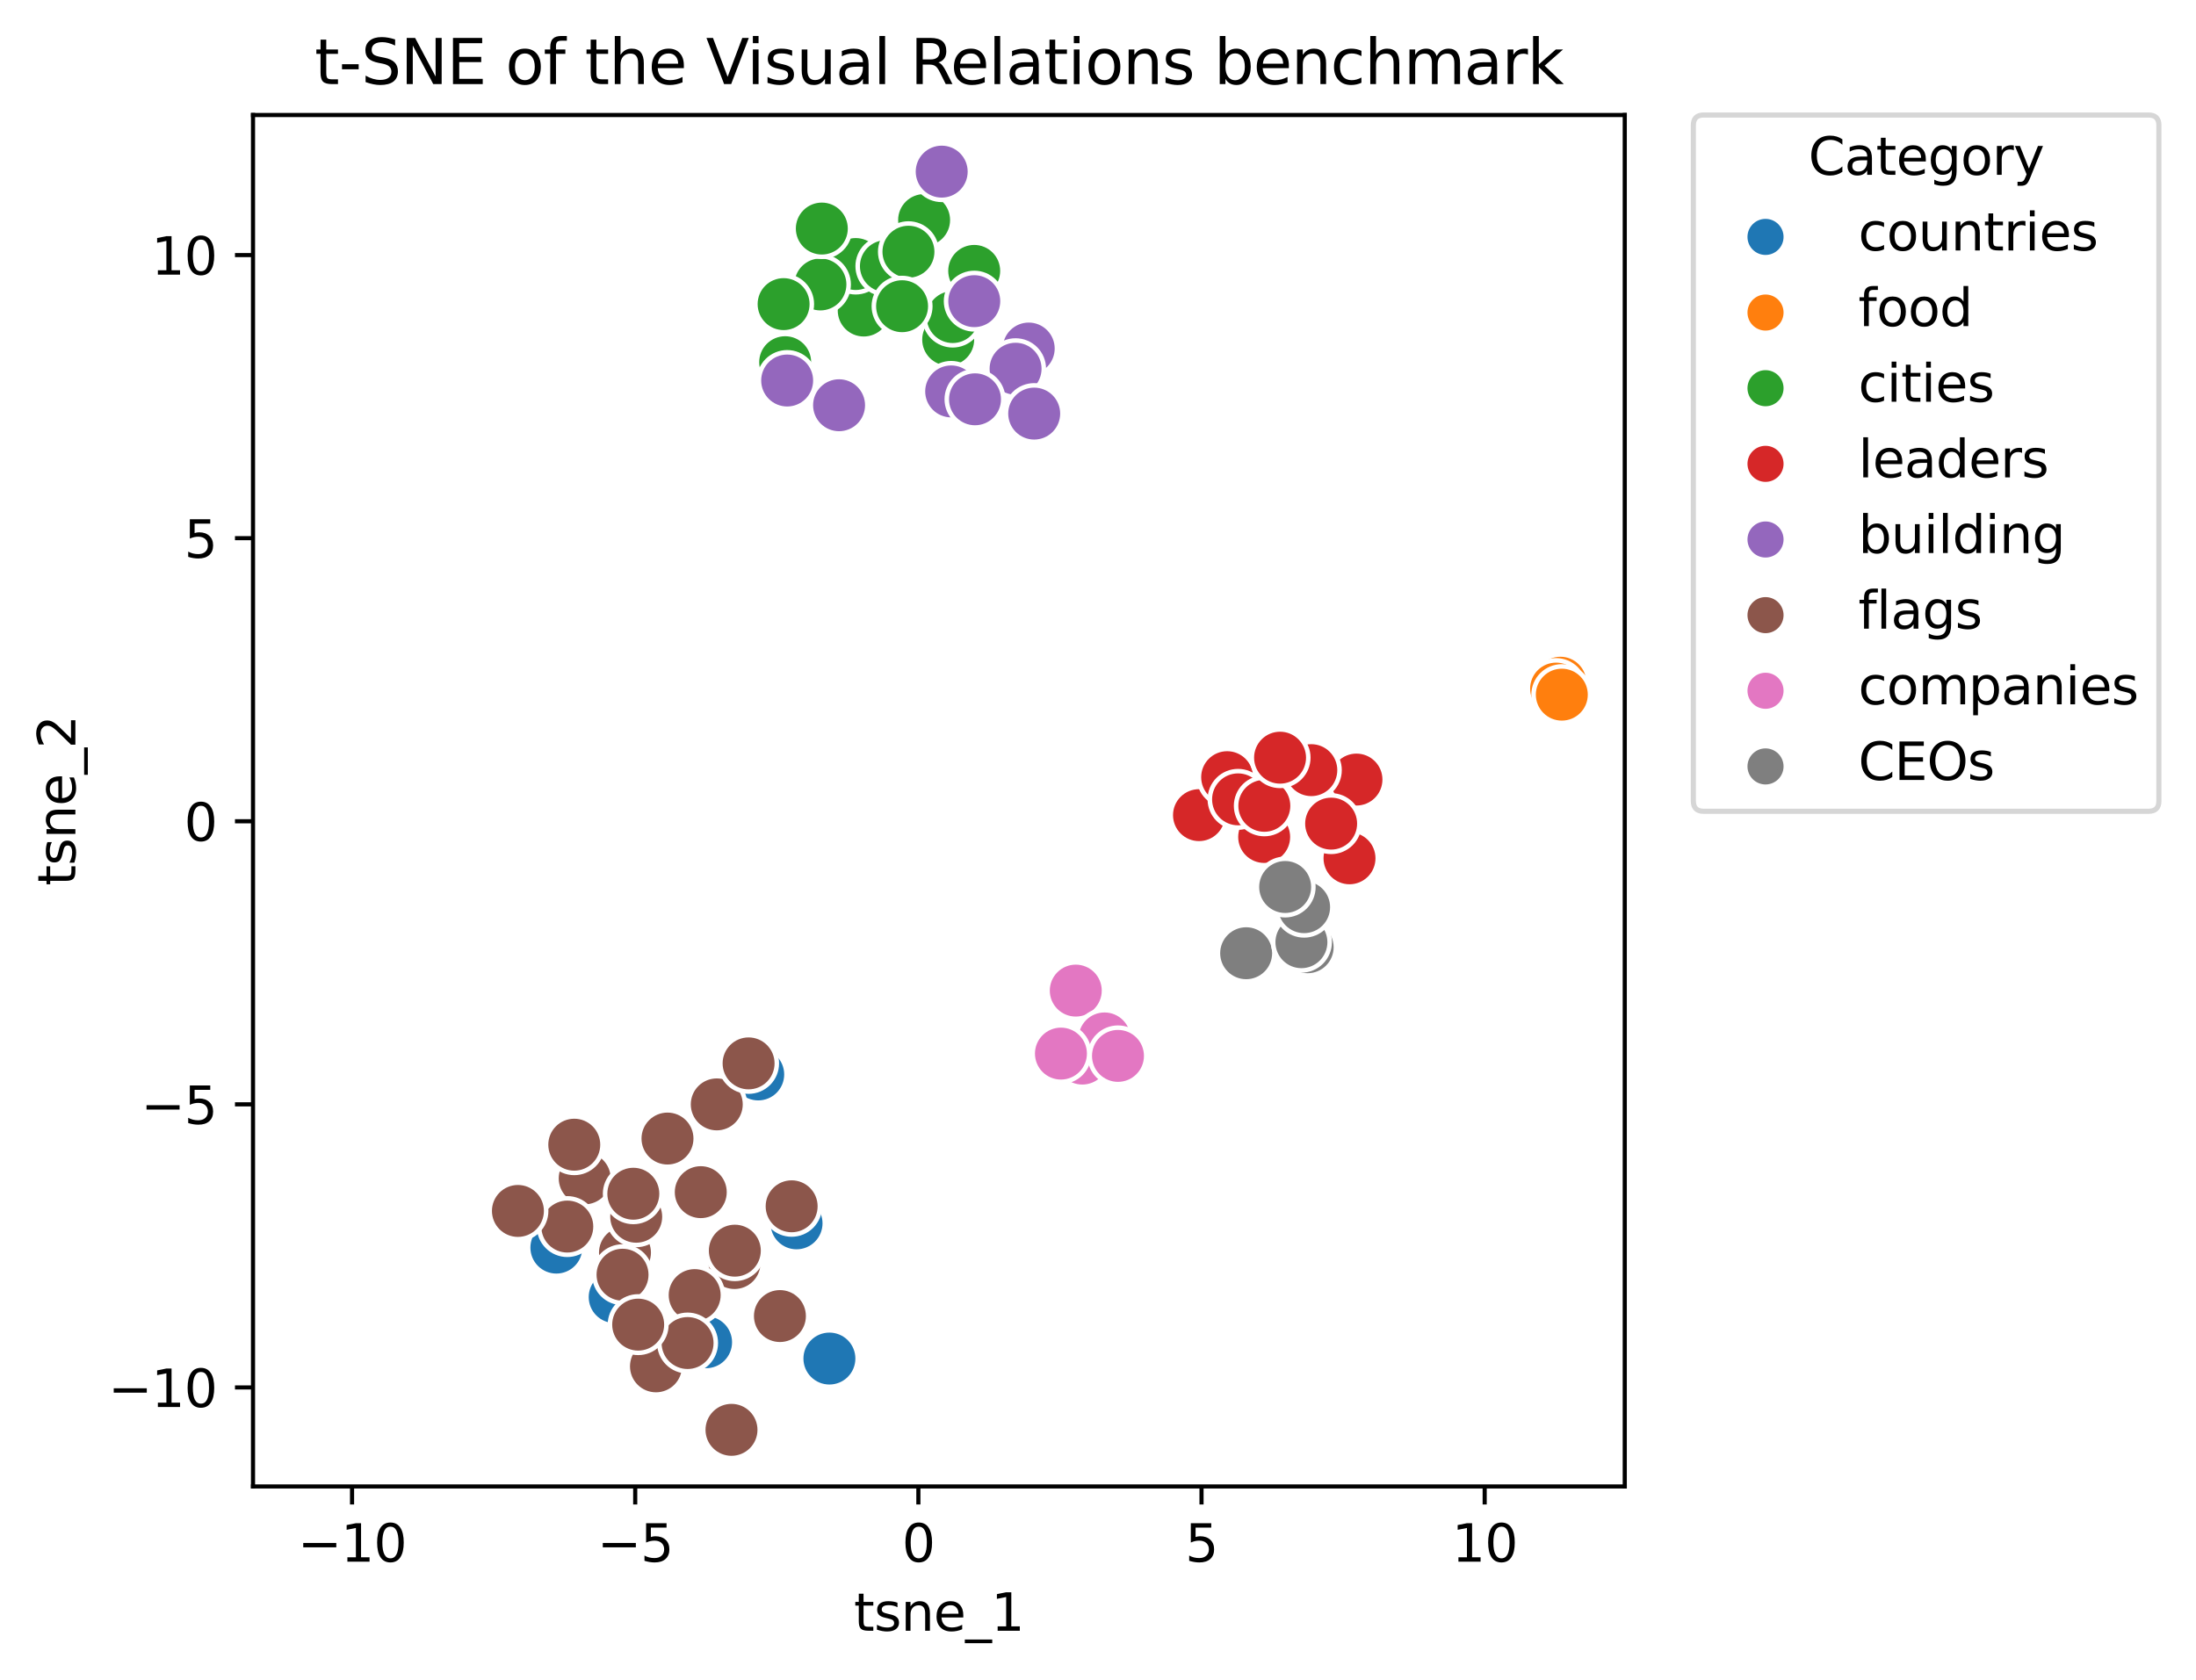 <?xml version="1.0" encoding="utf-8" standalone="no"?>
<!DOCTYPE svg PUBLIC "-//W3C//DTD SVG 1.1//EN"
  "http://www.w3.org/Graphics/SVG/1.1/DTD/svg11.dtd">
<svg xmlns:xlink="http://www.w3.org/1999/xlink" width="426.014pt" height="325.986pt" viewBox="0 0 426.014 325.986" xmlns="http://www.w3.org/2000/svg" version="1.1">
 <defs>
  <style type="text/css">*{stroke-linejoin: round; stroke-linecap: butt}</style>
 </defs>
 <g id="figure_1">
  <g id="patch_1">
   <path d="M 0 325.986 
L 426.014 325.986 
L 426.014 0 
L 0 0 
z
" style="fill: #ffffff"/>
  </g>
  <g id="axes_1">
   <g id="patch_2">
    <path d="M 49.084 288.43 
L 315.196 288.43 
L 315.196 22.318 
L 49.084 22.318 
z
" style="fill: #ffffff"/>
   </g>
   <g id="PathCollection_1">
    <defs>
     <path id="C0_0_416cceaf30" d="M 0 5.477 
C 1.453 5.477 2.846 4.9 3.873 3.873 
C 4.9 2.846 5.477 1.453 5.477 -0 
C 5.477 -1.453 4.9 -2.846 3.873 -3.873 
C 2.846 -4.9 1.453 -5.477 0 -5.477 
C -1.453 -5.477 -2.846 -4.9 -3.873 -3.873 
C -4.9 -2.846 -5.477 -1.453 -5.477 0 
C -5.477 1.453 -4.9 2.846 -3.873 3.873 
C -2.846 4.9 -1.453 5.477 0 5.477 
z
"/>
    </defs>
    <g clip-path="url(#p801f435c0d)">
     <use xlink:href="#C0_0_416cceaf30" x="107.934" y="242.084" style="fill: #1f77b4; stroke: #ffffff; stroke-width: 0.876"/>
    </g>
    <g clip-path="url(#p801f435c0d)">
     <use xlink:href="#C0_0_416cceaf30" x="119.247" y="251.688" style="fill: #1f77b4; stroke: #ffffff; stroke-width: 0.876"/>
    </g>
    <g clip-path="url(#p801f435c0d)">
     <use xlink:href="#C0_0_416cceaf30" x="135.946" y="231.324" style="fill: #1f77b4; stroke: #ffffff; stroke-width: 0.876"/>
    </g>
    <g clip-path="url(#p801f435c0d)">
     <use xlink:href="#C0_0_416cceaf30" x="154.526" y="237.377" style="fill: #1f77b4; stroke: #ffffff; stroke-width: 0.876"/>
    </g>
    <g clip-path="url(#p801f435c0d)">
     <use xlink:href="#C0_0_416cceaf30" x="136.978" y="260.448" style="fill: #1f77b4; stroke: #ffffff; stroke-width: 0.876"/>
    </g>
    <g clip-path="url(#p801f435c0d)">
     <use xlink:href="#C0_0_416cceaf30" x="147.092" y="208.484" style="fill: #1f77b4; stroke: #ffffff; stroke-width: 0.876"/>
    </g>
    <g clip-path="url(#p801f435c0d)">
     <use xlink:href="#C0_0_416cceaf30" x="141.906" y="277.444" style="fill: #1f77b4; stroke: #ffffff; stroke-width: 0.876"/>
    </g>
    <g clip-path="url(#p801f435c0d)">
     <use xlink:href="#C0_0_416cceaf30" x="160.901" y="263.614" style="fill: #1f77b4; stroke: #ffffff; stroke-width: 0.876"/>
    </g>
    <g clip-path="url(#p801f435c0d)">
     <use xlink:href="#C0_0_416cceaf30" x="302.709" y="132.471" style="fill: #ff7f0e; stroke: #ffffff; stroke-width: 0.876"/>
    </g>
    <g clip-path="url(#p801f435c0d)">
     <use xlink:href="#C0_0_416cceaf30" x="301.879" y="133.613" style="fill: #ff7f0e; stroke: #ffffff; stroke-width: 0.876"/>
    </g>
    <g clip-path="url(#p801f435c0d)">
     <use xlink:href="#C0_0_416cceaf30" x="302.985" y="134.789" style="fill: #ff7f0e; stroke: #ffffff; stroke-width: 0.876"/>
    </g>
    <g clip-path="url(#p801f435c0d)">
     <use xlink:href="#C0_0_416cceaf30" x="183.945" y="65.901" style="fill: #2ca02c; stroke: #ffffff; stroke-width: 0.876"/>
    </g>
    <g clip-path="url(#p801f435c0d)">
     <use xlink:href="#C0_0_416cceaf30" x="167.558" y="60.255" style="fill: #2ca02c; stroke: #ffffff; stroke-width: 0.876"/>
    </g>
    <g clip-path="url(#p801f435c0d)">
     <use xlink:href="#C0_0_416cceaf30" x="152.321" y="70.28" style="fill: #2ca02c; stroke: #ffffff; stroke-width: 0.876"/>
    </g>
    <g clip-path="url(#p801f435c0d)">
     <use xlink:href="#C0_0_416cceaf30" x="166.007" y="51.231" style="fill: #2ca02c; stroke: #ffffff; stroke-width: 0.876"/>
    </g>
    <g clip-path="url(#p801f435c0d)">
     <use xlink:href="#C0_0_416cceaf30" x="159.158" y="55.194" style="fill: #2ca02c; stroke: #ffffff; stroke-width: 0.876"/>
    </g>
    <g clip-path="url(#p801f435c0d)">
     <use xlink:href="#C0_0_416cceaf30" x="184.816" y="61.524" style="fill: #2ca02c; stroke: #ffffff; stroke-width: 0.876"/>
    </g>
    <g clip-path="url(#p801f435c0d)">
     <use xlink:href="#C0_0_416cceaf30" x="171.863" y="51.642" style="fill: #2ca02c; stroke: #ffffff; stroke-width: 0.876"/>
    </g>
    <g clip-path="url(#p801f435c0d)">
     <use xlink:href="#C0_0_416cceaf30" x="188.992" y="52.564" style="fill: #2ca02c; stroke: #ffffff; stroke-width: 0.876"/>
    </g>
    <g clip-path="url(#p801f435c0d)">
     <use xlink:href="#C0_0_416cceaf30" x="179.273" y="42.698" style="fill: #2ca02c; stroke: #ffffff; stroke-width: 0.876"/>
    </g>
    <g clip-path="url(#p801f435c0d)">
     <use xlink:href="#C0_0_416cceaf30" x="176.234" y="48.845" style="fill: #2ca02c; stroke: #ffffff; stroke-width: 0.876"/>
    </g>
    <g clip-path="url(#p801f435c0d)">
     <use xlink:href="#C0_0_416cceaf30" x="159.429" y="44.35" style="fill: #2ca02c; stroke: #ffffff; stroke-width: 0.876"/>
    </g>
    <g clip-path="url(#p801f435c0d)">
     <use xlink:href="#C0_0_416cceaf30" x="152.016" y="59.01" style="fill: #2ca02c; stroke: #ffffff; stroke-width: 0.876"/>
    </g>
    <g clip-path="url(#p801f435c0d)">
     <use xlink:href="#C0_0_416cceaf30" x="174.999" y="59.416" style="fill: #2ca02c; stroke: #ffffff; stroke-width: 0.876"/>
    </g>
    <g clip-path="url(#p801f435c0d)">
     <use xlink:href="#C0_0_416cceaf30" x="245.243" y="162.406" style="fill: #d62728; stroke: #ffffff; stroke-width: 0.876"/>
    </g>
    <g clip-path="url(#p801f435c0d)">
     <use xlink:href="#C0_0_416cceaf30" x="263.148" y="151.267" style="fill: #d62728; stroke: #ffffff; stroke-width: 0.876"/>
    </g>
    <g clip-path="url(#p801f435c0d)">
     <use xlink:href="#C0_0_416cceaf30" x="232.6" y="158.169" style="fill: #d62728; stroke: #ffffff; stroke-width: 0.876"/>
    </g>
    <g clip-path="url(#p801f435c0d)">
     <use xlink:href="#C0_0_416cceaf30" x="238.063" y="150.802" style="fill: #d62728; stroke: #ffffff; stroke-width: 0.876"/>
    </g>
    <g clip-path="url(#p801f435c0d)">
     <use xlink:href="#C0_0_416cceaf30" x="261.798" y="166.545" style="fill: #d62728; stroke: #ffffff; stroke-width: 0.876"/>
    </g>
    <g clip-path="url(#p801f435c0d)">
     <use xlink:href="#C0_0_416cceaf30" x="254.389" y="149.439" style="fill: #d62728; stroke: #ffffff; stroke-width: 0.876"/>
    </g>
    <g clip-path="url(#p801f435c0d)">
     <use xlink:href="#C0_0_416cceaf30" x="258.234" y="159.815" style="fill: #d62728; stroke: #ffffff; stroke-width: 0.876"/>
    </g>
    <g clip-path="url(#p801f435c0d)">
     <use xlink:href="#C0_0_416cceaf30" x="240.179" y="155.107" style="fill: #d62728; stroke: #ffffff; stroke-width: 0.876"/>
    </g>
    <g clip-path="url(#p801f435c0d)">
     <use xlink:href="#C0_0_416cceaf30" x="245.274" y="156.361" style="fill: #d62728; stroke: #ffffff; stroke-width: 0.876"/>
    </g>
    <g clip-path="url(#p801f435c0d)">
     <use xlink:href="#C0_0_416cceaf30" x="248.326" y="147.019" style="fill: #d62728; stroke: #ffffff; stroke-width: 0.876"/>
    </g>
    <g clip-path="url(#p801f435c0d)">
     <use xlink:href="#C0_0_416cceaf30" x="199.567" y="67.629" style="fill: #9467bd; stroke: #ffffff; stroke-width: 0.876"/>
    </g>
    <g clip-path="url(#p801f435c0d)">
     <use xlink:href="#C0_0_416cceaf30" x="189.004" y="58.437" style="fill: #9467bd; stroke: #ffffff; stroke-width: 0.876"/>
    </g>
    <g clip-path="url(#p801f435c0d)">
     <use xlink:href="#C0_0_416cceaf30" x="182.686" y="33.304" style="fill: #9467bd; stroke: #ffffff; stroke-width: 0.876"/>
    </g>
    <g clip-path="url(#p801f435c0d)">
     <use xlink:href="#C0_0_416cceaf30" x="162.775" y="78.633" style="fill: #9467bd; stroke: #ffffff; stroke-width: 0.876"/>
    </g>
    <g clip-path="url(#p801f435c0d)">
     <use xlink:href="#C0_0_416cceaf30" x="197.018" y="71.548" style="fill: #9467bd; stroke: #ffffff; stroke-width: 0.876"/>
    </g>
    <g clip-path="url(#p801f435c0d)">
     <use xlink:href="#C0_0_416cceaf30" x="184.524" y="75.949" style="fill: #9467bd; stroke: #ffffff; stroke-width: 0.876"/>
    </g>
    <g clip-path="url(#p801f435c0d)">
     <use xlink:href="#C0_0_416cceaf30" x="200.629" y="80.254" style="fill: #9467bd; stroke: #ffffff; stroke-width: 0.876"/>
    </g>
    <g clip-path="url(#p801f435c0d)">
     <use xlink:href="#C0_0_416cceaf30" x="152.706" y="73.836" style="fill: #9467bd; stroke: #ffffff; stroke-width: 0.876"/>
    </g>
    <g clip-path="url(#p801f435c0d)">
     <use xlink:href="#C0_0_416cceaf30" x="189.147" y="77.48" style="fill: #9467bd; stroke: #ffffff; stroke-width: 0.876"/>
    </g>
    <g clip-path="url(#p801f435c0d)">
     <use xlink:href="#C0_0_416cceaf30" x="121.243" y="243.056" style="fill: #8c564b; stroke: #ffffff; stroke-width: 0.876"/>
    </g>
    <g clip-path="url(#p801f435c0d)">
     <use xlink:href="#C0_0_416cceaf30" x="113.429" y="228.651" style="fill: #8c564b; stroke: #ffffff; stroke-width: 0.876"/>
    </g>
    <g clip-path="url(#p801f435c0d)">
     <use xlink:href="#C0_0_416cceaf30" x="123.422" y="236.096" style="fill: #8c564b; stroke: #ffffff; stroke-width: 0.876"/>
    </g>
    <g clip-path="url(#p801f435c0d)">
     <use xlink:href="#C0_0_416cceaf30" x="110.051" y="238.002" style="fill: #8c564b; stroke: #ffffff; stroke-width: 0.876"/>
    </g>
    <g clip-path="url(#p801f435c0d)">
     <use xlink:href="#C0_0_416cceaf30" x="111.406" y="222.115" style="fill: #8c564b; stroke: #ffffff; stroke-width: 0.876"/>
    </g>
    <g clip-path="url(#p801f435c0d)">
     <use xlink:href="#C0_0_416cceaf30" x="120.769" y="247.346" style="fill: #8c564b; stroke: #ffffff; stroke-width: 0.876"/>
    </g>
    <g clip-path="url(#p801f435c0d)">
     <use xlink:href="#C0_0_416cceaf30" x="135.946" y="231.324" style="fill: #8c564b; stroke: #ffffff; stroke-width: 0.876"/>
    </g>
    <g clip-path="url(#p801f435c0d)">
     <use xlink:href="#C0_0_416cceaf30" x="142.494" y="245.08" style="fill: #8c564b; stroke: #ffffff; stroke-width: 0.876"/>
    </g>
    <g clip-path="url(#p801f435c0d)">
     <use xlink:href="#C0_0_416cceaf30" x="134.764" y="251.3" style="fill: #8c564b; stroke: #ffffff; stroke-width: 0.876"/>
    </g>
    <g clip-path="url(#p801f435c0d)">
     <use xlink:href="#C0_0_416cceaf30" x="139.05" y="214.294" style="fill: #8c564b; stroke: #ffffff; stroke-width: 0.876"/>
    </g>
    <g clip-path="url(#p801f435c0d)">
     <use xlink:href="#C0_0_416cceaf30" x="127.256" y="265.125" style="fill: #8c564b; stroke: #ffffff; stroke-width: 0.876"/>
    </g>
    <g clip-path="url(#p801f435c0d)">
     <use xlink:href="#C0_0_416cceaf30" x="153.575" y="234.068" style="fill: #8c564b; stroke: #ffffff; stroke-width: 0.876"/>
    </g>
    <g clip-path="url(#p801f435c0d)">
     <use xlink:href="#C0_0_416cceaf30" x="142.554" y="242.679" style="fill: #8c564b; stroke: #ffffff; stroke-width: 0.876"/>
    </g>
    <g clip-path="url(#p801f435c0d)">
     <use xlink:href="#C0_0_416cceaf30" x="122.862" y="231.631" style="fill: #8c564b; stroke: #ffffff; stroke-width: 0.876"/>
    </g>
    <g clip-path="url(#p801f435c0d)">
     <use xlink:href="#C0_0_416cceaf30" x="133.386" y="260.602" style="fill: #8c564b; stroke: #ffffff; stroke-width: 0.876"/>
    </g>
    <g clip-path="url(#p801f435c0d)">
     <use xlink:href="#C0_0_416cceaf30" x="145.223" y="206.338" style="fill: #8c564b; stroke: #ffffff; stroke-width: 0.876"/>
    </g>
    <g clip-path="url(#p801f435c0d)">
     <use xlink:href="#C0_0_416cceaf30" x="141.906" y="277.444" style="fill: #8c564b; stroke: #ffffff; stroke-width: 0.876"/>
    </g>
    <g clip-path="url(#p801f435c0d)">
     <use xlink:href="#C0_0_416cceaf30" x="123.803" y="257.03" style="fill: #8c564b; stroke: #ffffff; stroke-width: 0.876"/>
    </g>
    <g clip-path="url(#p801f435c0d)">
     <use xlink:href="#C0_0_416cceaf30" x="100.474" y="234.97" style="fill: #8c564b; stroke: #ffffff; stroke-width: 0.876"/>
    </g>
    <g clip-path="url(#p801f435c0d)">
     <use xlink:href="#C0_0_416cceaf30" x="129.49" y="220.924" style="fill: #8c564b; stroke: #ffffff; stroke-width: 0.876"/>
    </g>
    <g clip-path="url(#p801f435c0d)">
     <use xlink:href="#C0_0_416cceaf30" x="151.301" y="255.366" style="fill: #8c564b; stroke: #ffffff; stroke-width: 0.876"/>
    </g>
    <g clip-path="url(#p801f435c0d)">
     <use xlink:href="#C0_0_416cceaf30" x="208.695" y="192.216" style="fill: #e377c2; stroke: #ffffff; stroke-width: 0.876"/>
    </g>
    <g clip-path="url(#p801f435c0d)">
     <use xlink:href="#C0_0_416cceaf30" x="209.974" y="205.407" style="fill: #e377c2; stroke: #ffffff; stroke-width: 0.876"/>
    </g>
    <g clip-path="url(#p801f435c0d)">
     <use xlink:href="#C0_0_416cceaf30" x="214.273" y="201.496" style="fill: #e377c2; stroke: #ffffff; stroke-width: 0.876"/>
    </g>
    <g clip-path="url(#p801f435c0d)">
     <use xlink:href="#C0_0_416cceaf30" x="216.883" y="204.885" style="fill: #e377c2; stroke: #ffffff; stroke-width: 0.876"/>
    </g>
    <g clip-path="url(#p801f435c0d)">
     <use xlink:href="#C0_0_416cceaf30" x="205.817" y="204.439" style="fill: #e377c2; stroke: #ffffff; stroke-width: 0.876"/>
    </g>
    <g clip-path="url(#p801f435c0d)">
     <use xlink:href="#C0_0_416cceaf30" x="253.679" y="183.804" style="fill: #7f7f7f; stroke: #ffffff; stroke-width: 0.876"/>
    </g>
    <g clip-path="url(#p801f435c0d)">
     <use xlink:href="#C0_0_416cceaf30" x="241.748" y="184.964" style="fill: #7f7f7f; stroke: #ffffff; stroke-width: 0.876"/>
    </g>
    <g clip-path="url(#p801f435c0d)">
     <use xlink:href="#C0_0_416cceaf30" x="252.469" y="182.825" style="fill: #7f7f7f; stroke: #ffffff; stroke-width: 0.876"/>
    </g>
    <g clip-path="url(#p801f435c0d)">
     <use xlink:href="#C0_0_416cceaf30" x="252.993" y="176.027" style="fill: #7f7f7f; stroke: #ffffff; stroke-width: 0.876"/>
    </g>
    <g clip-path="url(#p801f435c0d)">
     <use xlink:href="#C0_0_416cceaf30" x="249.316" y="172.112" style="fill: #7f7f7f; stroke: #ffffff; stroke-width: 0.876"/>
    </g>
   </g>
   <g id="PathCollection_2"/>
   <g id="PathCollection_3"/>
   <g id="PathCollection_4"/>
   <g id="PathCollection_5"/>
   <g id="PathCollection_6"/>
   <g id="PathCollection_7"/>
   <g id="PathCollection_8"/>
   <g id="PathCollection_9"/>
   <g id="matplotlib.axis_1">
    <g id="xtick_1">
     <g id="line2d_1">
      <defs>
       <path id="md9435ad359" d="M 0 0 
L 0 3.5 
" style="stroke: #000000; stroke-width: 0.8"/>
      </defs>
      <g>
       <use xlink:href="#md9435ad359" x="68.296" y="288.43" style="stroke: #000000; stroke-width: 0.8"/>
      </g>
     </g>
     <g id="text_1">
      <!-- −10 -->
      <g transform="translate(57.744 303.029) scale(0.1 -0.1)">
       <defs>
        <path id="DejaVuSans-2212" d="M 678 2272 
L 4684 2272 
L 4684 1741 
L 678 1741 
L 678 2272 
z
" transform="scale(0.016)"/>
        <path id="DejaVuSans-31" d="M 794 531 
L 1825 531 
L 1825 4091 
L 703 3866 
L 703 4441 
L 1819 4666 
L 2450 4666 
L 2450 531 
L 3481 531 
L 3481 0 
L 794 0 
L 794 531 
z
" transform="scale(0.016)"/>
        <path id="DejaVuSans-30" d="M 2034 4250 
Q 1547 4250 1301 3770 
Q 1056 3291 1056 2328 
Q 1056 1369 1301 889 
Q 1547 409 2034 409 
Q 2525 409 2770 889 
Q 3016 1369 3016 2328 
Q 3016 3291 2770 3770 
Q 2525 4250 2034 4250 
z
M 2034 4750 
Q 2819 4750 3233 4129 
Q 3647 3509 3647 2328 
Q 3647 1150 3233 529 
Q 2819 -91 2034 -91 
Q 1250 -91 836 529 
Q 422 1150 422 2328 
Q 422 3509 836 4129 
Q 1250 4750 2034 4750 
z
" transform="scale(0.016)"/>
       </defs>
       <use xlink:href="#DejaVuSans-2212"/>
       <use xlink:href="#DejaVuSans-31" x="83.789"/>
       <use xlink:href="#DejaVuSans-30" x="147.412"/>
      </g>
     </g>
    </g>
    <g id="xtick_2">
     <g id="line2d_2">
      <g>
       <use xlink:href="#md9435ad359" x="123.228" y="288.43" style="stroke: #000000; stroke-width: 0.8"/>
      </g>
     </g>
     <g id="text_2">
      <!-- −5 -->
      <g transform="translate(115.856 303.029) scale(0.1 -0.1)">
       <defs>
        <path id="DejaVuSans-35" d="M 691 4666 
L 3169 4666 
L 3169 4134 
L 1269 4134 
L 1269 2991 
Q 1406 3038 1543 3061 
Q 1681 3084 1819 3084 
Q 2600 3084 3056 2656 
Q 3513 2228 3513 1497 
Q 3513 744 3044 326 
Q 2575 -91 1722 -91 
Q 1428 -91 1123 -41 
Q 819 9 494 109 
L 494 744 
Q 775 591 1075 516 
Q 1375 441 1709 441 
Q 2250 441 2565 725 
Q 2881 1009 2881 1497 
Q 2881 1984 2565 2268 
Q 2250 2553 1709 2553 
Q 1456 2553 1204 2497 
Q 953 2441 691 2322 
L 691 4666 
z
" transform="scale(0.016)"/>
       </defs>
       <use xlink:href="#DejaVuSans-2212"/>
       <use xlink:href="#DejaVuSans-35" x="83.789"/>
      </g>
     </g>
    </g>
    <g id="xtick_3">
     <g id="line2d_3">
      <g>
       <use xlink:href="#md9435ad359" x="178.159" y="288.43" style="stroke: #000000; stroke-width: 0.8"/>
      </g>
     </g>
     <g id="text_3">
      <!-- 0 -->
      <g transform="translate(174.977 303.029) scale(0.1 -0.1)">
       <use xlink:href="#DejaVuSans-30"/>
      </g>
     </g>
    </g>
    <g id="xtick_4">
     <g id="line2d_4">
      <g>
       <use xlink:href="#md9435ad359" x="233.09" y="288.43" style="stroke: #000000; stroke-width: 0.8"/>
      </g>
     </g>
     <g id="text_4">
      <!-- 5 -->
      <g transform="translate(229.909 303.029) scale(0.1 -0.1)">
       <use xlink:href="#DejaVuSans-35"/>
      </g>
     </g>
    </g>
    <g id="xtick_5">
     <g id="line2d_5">
      <g>
       <use xlink:href="#md9435ad359" x="288.021" y="288.43" style="stroke: #000000; stroke-width: 0.8"/>
      </g>
     </g>
     <g id="text_5">
      <!-- 10 -->
      <g transform="translate(281.658 303.029) scale(0.1 -0.1)">
       <use xlink:href="#DejaVuSans-31"/>
       <use xlink:href="#DejaVuSans-30" x="63.623"/>
      </g>
     </g>
    </g>
    <g id="text_6">
     <!-- tsne_1 -->
     <g transform="translate(165.649 316.429) scale(0.1 -0.1)">
      <defs>
       <path id="DejaVuSans-74" d="M 1172 4494 
L 1172 3500 
L 2356 3500 
L 2356 3053 
L 1172 3053 
L 1172 1153 
Q 1172 725 1289 603 
Q 1406 481 1766 481 
L 2356 481 
L 2356 0 
L 1766 0 
Q 1100 0 847 248 
Q 594 497 594 1153 
L 594 3053 
L 172 3053 
L 172 3500 
L 594 3500 
L 594 4494 
L 1172 4494 
z
" transform="scale(0.016)"/>
       <path id="DejaVuSans-73" d="M 2834 3397 
L 2834 2853 
Q 2591 2978 2328 3040 
Q 2066 3103 1784 3103 
Q 1356 3103 1142 2972 
Q 928 2841 928 2578 
Q 928 2378 1081 2264 
Q 1234 2150 1697 2047 
L 1894 2003 
Q 2506 1872 2764 1633 
Q 3022 1394 3022 966 
Q 3022 478 2636 193 
Q 2250 -91 1575 -91 
Q 1294 -91 989 -36 
Q 684 19 347 128 
L 347 722 
Q 666 556 975 473 
Q 1284 391 1588 391 
Q 1994 391 2212 530 
Q 2431 669 2431 922 
Q 2431 1156 2273 1281 
Q 2116 1406 1581 1522 
L 1381 1569 
Q 847 1681 609 1914 
Q 372 2147 372 2553 
Q 372 3047 722 3315 
Q 1072 3584 1716 3584 
Q 2034 3584 2315 3537 
Q 2597 3491 2834 3397 
z
" transform="scale(0.016)"/>
       <path id="DejaVuSans-6e" d="M 3513 2113 
L 3513 0 
L 2938 0 
L 2938 2094 
Q 2938 2591 2744 2837 
Q 2550 3084 2163 3084 
Q 1697 3084 1428 2787 
Q 1159 2491 1159 1978 
L 1159 0 
L 581 0 
L 581 3500 
L 1159 3500 
L 1159 2956 
Q 1366 3272 1645 3428 
Q 1925 3584 2291 3584 
Q 2894 3584 3203 3211 
Q 3513 2838 3513 2113 
z
" transform="scale(0.016)"/>
       <path id="DejaVuSans-65" d="M 3597 1894 
L 3597 1613 
L 953 1613 
Q 991 1019 1311 708 
Q 1631 397 2203 397 
Q 2534 397 2845 478 
Q 3156 559 3463 722 
L 3463 178 
Q 3153 47 2828 -22 
Q 2503 -91 2169 -91 
Q 1331 -91 842 396 
Q 353 884 353 1716 
Q 353 2575 817 3079 
Q 1281 3584 2069 3584 
Q 2775 3584 3186 3129 
Q 3597 2675 3597 1894 
z
M 3022 2063 
Q 3016 2534 2758 2815 
Q 2500 3097 2075 3097 
Q 1594 3097 1305 2825 
Q 1016 2553 972 2059 
L 3022 2063 
z
" transform="scale(0.016)"/>
       <path id="DejaVuSans-5f" d="M 3263 -1063 
L 3263 -1509 
L -63 -1509 
L -63 -1063 
L 3263 -1063 
z
" transform="scale(0.016)"/>
      </defs>
      <use xlink:href="#DejaVuSans-74"/>
      <use xlink:href="#DejaVuSans-73" x="39.209"/>
      <use xlink:href="#DejaVuSans-6e" x="91.309"/>
      <use xlink:href="#DejaVuSans-65" x="154.688"/>
      <use xlink:href="#DejaVuSans-5f" x="216.211"/>
      <use xlink:href="#DejaVuSans-31" x="266.211"/>
     </g>
    </g>
   </g>
   <g id="matplotlib.axis_2">
    <g id="ytick_1">
     <g id="line2d_6">
      <defs>
       <path id="mf94a91d427" d="M 0 0 
L -3.5 0 
" style="stroke: #000000; stroke-width: 0.8"/>
      </defs>
      <g>
       <use xlink:href="#mf94a91d427" x="49.084" y="269.218" style="stroke: #000000; stroke-width: 0.8"/>
      </g>
     </g>
     <g id="text_7">
      <!-- −10 -->
      <g transform="translate(20.98 273.017) scale(0.1 -0.1)">
       <use xlink:href="#DejaVuSans-2212"/>
       <use xlink:href="#DejaVuSans-31" x="83.789"/>
       <use xlink:href="#DejaVuSans-30" x="147.412"/>
      </g>
     </g>
    </g>
    <g id="ytick_2">
     <g id="line2d_7">
      <g>
       <use xlink:href="#mf94a91d427" x="49.084" y="214.287" style="stroke: #000000; stroke-width: 0.8"/>
      </g>
     </g>
     <g id="text_8">
      <!-- −5 -->
      <g transform="translate(27.342 218.086) scale(0.1 -0.1)">
       <use xlink:href="#DejaVuSans-2212"/>
       <use xlink:href="#DejaVuSans-35" x="83.789"/>
      </g>
     </g>
    </g>
    <g id="ytick_3">
     <g id="line2d_8">
      <g>
       <use xlink:href="#mf94a91d427" x="49.084" y="159.356" style="stroke: #000000; stroke-width: 0.8"/>
      </g>
     </g>
     <g id="text_9">
      <!-- 0 -->
      <g transform="translate(35.722 163.155) scale(0.1 -0.1)">
       <use xlink:href="#DejaVuSans-30"/>
      </g>
     </g>
    </g>
    <g id="ytick_4">
     <g id="line2d_9">
      <g>
       <use xlink:href="#mf94a91d427" x="49.084" y="104.425" style="stroke: #000000; stroke-width: 0.8"/>
      </g>
     </g>
     <g id="text_10">
      <!-- 5 -->
      <g transform="translate(35.722 108.224) scale(0.1 -0.1)">
       <use xlink:href="#DejaVuSans-35"/>
      </g>
     </g>
    </g>
    <g id="ytick_5">
     <g id="line2d_10">
      <g>
       <use xlink:href="#mf94a91d427" x="49.084" y="49.494" style="stroke: #000000; stroke-width: 0.8"/>
      </g>
     </g>
     <g id="text_11">
      <!-- 10 -->
      <g transform="translate(29.359 53.293) scale(0.1 -0.1)">
       <use xlink:href="#DejaVuSans-31"/>
       <use xlink:href="#DejaVuSans-30" x="63.623"/>
      </g>
     </g>
    </g>
    <g id="text_12">
     <!-- tsne_2 -->
     <g transform="translate(14.622 171.866) rotate(-90) scale(0.1 -0.1)">
      <defs>
       <path id="DejaVuSans-32" d="M 1228 531 
L 3431 531 
L 3431 0 
L 469 0 
L 469 531 
Q 828 903 1448 1529 
Q 2069 2156 2228 2338 
Q 2531 2678 2651 2914 
Q 2772 3150 2772 3378 
Q 2772 3750 2511 3984 
Q 2250 4219 1831 4219 
Q 1534 4219 1204 4116 
Q 875 4013 500 3803 
L 500 4441 
Q 881 4594 1212 4672 
Q 1544 4750 1819 4750 
Q 2544 4750 2975 4387 
Q 3406 4025 3406 3419 
Q 3406 3131 3298 2873 
Q 3191 2616 2906 2266 
Q 2828 2175 2409 1742 
Q 1991 1309 1228 531 
z
" transform="scale(0.016)"/>
      </defs>
      <use xlink:href="#DejaVuSans-74"/>
      <use xlink:href="#DejaVuSans-73" x="39.209"/>
      <use xlink:href="#DejaVuSans-6e" x="91.309"/>
      <use xlink:href="#DejaVuSans-65" x="154.688"/>
      <use xlink:href="#DejaVuSans-5f" x="216.211"/>
      <use xlink:href="#DejaVuSans-32" x="266.211"/>
     </g>
    </g>
   </g>
   <g id="patch_3">
    <path d="M 49.084 288.43 
L 49.084 22.318 
" style="fill: none; stroke: #000000; stroke-width: 0.8; stroke-linejoin: miter; stroke-linecap: square"/>
   </g>
   <g id="patch_4">
    <path d="M 315.196 288.43 
L 315.196 22.318 
" style="fill: none; stroke: #000000; stroke-width: 0.8; stroke-linejoin: miter; stroke-linecap: square"/>
   </g>
   <g id="patch_5">
    <path d="M 49.084 288.43 
L 315.196 288.43 
" style="fill: none; stroke: #000000; stroke-width: 0.8; stroke-linejoin: miter; stroke-linecap: square"/>
   </g>
   <g id="patch_6">
    <path d="M 49.084 22.318 
L 315.196 22.318 
" style="fill: none; stroke: #000000; stroke-width: 0.8; stroke-linejoin: miter; stroke-linecap: square"/>
   </g>
   <g id="text_13">
    <!-- t-SNE of the Visual Relations benchmark -->
    <g transform="translate(61.042 16.318) scale(0.12 -0.12)">
     <defs>
      <path id="DejaVuSans-2d" d="M 313 2009 
L 1997 2009 
L 1997 1497 
L 313 1497 
L 313 2009 
z
" transform="scale(0.016)"/>
      <path id="DejaVuSans-53" d="M 3425 4513 
L 3425 3897 
Q 3066 4069 2747 4153 
Q 2428 4238 2131 4238 
Q 1616 4238 1336 4038 
Q 1056 3838 1056 3469 
Q 1056 3159 1242 3001 
Q 1428 2844 1947 2747 
L 2328 2669 
Q 3034 2534 3370 2195 
Q 3706 1856 3706 1288 
Q 3706 609 3251 259 
Q 2797 -91 1919 -91 
Q 1588 -91 1214 -16 
Q 841 59 441 206 
L 441 856 
Q 825 641 1194 531 
Q 1563 422 1919 422 
Q 2459 422 2753 634 
Q 3047 847 3047 1241 
Q 3047 1584 2836 1778 
Q 2625 1972 2144 2069 
L 1759 2144 
Q 1053 2284 737 2584 
Q 422 2884 422 3419 
Q 422 4038 858 4394 
Q 1294 4750 2059 4750 
Q 2388 4750 2728 4690 
Q 3069 4631 3425 4513 
z
" transform="scale(0.016)"/>
      <path id="DejaVuSans-4e" d="M 628 4666 
L 1478 4666 
L 3547 763 
L 3547 4666 
L 4159 4666 
L 4159 0 
L 3309 0 
L 1241 3903 
L 1241 0 
L 628 0 
L 628 4666 
z
" transform="scale(0.016)"/>
      <path id="DejaVuSans-45" d="M 628 4666 
L 3578 4666 
L 3578 4134 
L 1259 4134 
L 1259 2753 
L 3481 2753 
L 3481 2222 
L 1259 2222 
L 1259 531 
L 3634 531 
L 3634 0 
L 628 0 
L 628 4666 
z
" transform="scale(0.016)"/>
      <path id="DejaVuSans-20" transform="scale(0.016)"/>
      <path id="DejaVuSans-6f" d="M 1959 3097 
Q 1497 3097 1228 2736 
Q 959 2375 959 1747 
Q 959 1119 1226 758 
Q 1494 397 1959 397 
Q 2419 397 2687 759 
Q 2956 1122 2956 1747 
Q 2956 2369 2687 2733 
Q 2419 3097 1959 3097 
z
M 1959 3584 
Q 2709 3584 3137 3096 
Q 3566 2609 3566 1747 
Q 3566 888 3137 398 
Q 2709 -91 1959 -91 
Q 1206 -91 779 398 
Q 353 888 353 1747 
Q 353 2609 779 3096 
Q 1206 3584 1959 3584 
z
" transform="scale(0.016)"/>
      <path id="DejaVuSans-66" d="M 2375 4863 
L 2375 4384 
L 1825 4384 
Q 1516 4384 1395 4259 
Q 1275 4134 1275 3809 
L 1275 3500 
L 2222 3500 
L 2222 3053 
L 1275 3053 
L 1275 0 
L 697 0 
L 697 3053 
L 147 3053 
L 147 3500 
L 697 3500 
L 697 3744 
Q 697 4328 969 4595 
Q 1241 4863 1831 4863 
L 2375 4863 
z
" transform="scale(0.016)"/>
      <path id="DejaVuSans-68" d="M 3513 2113 
L 3513 0 
L 2938 0 
L 2938 2094 
Q 2938 2591 2744 2837 
Q 2550 3084 2163 3084 
Q 1697 3084 1428 2787 
Q 1159 2491 1159 1978 
L 1159 0 
L 581 0 
L 581 4863 
L 1159 4863 
L 1159 2956 
Q 1366 3272 1645 3428 
Q 1925 3584 2291 3584 
Q 2894 3584 3203 3211 
Q 3513 2838 3513 2113 
z
" transform="scale(0.016)"/>
      <path id="DejaVuSans-56" d="M 1831 0 
L 50 4666 
L 709 4666 
L 2188 738 
L 3669 4666 
L 4325 4666 
L 2547 0 
L 1831 0 
z
" transform="scale(0.016)"/>
      <path id="DejaVuSans-69" d="M 603 3500 
L 1178 3500 
L 1178 0 
L 603 0 
L 603 3500 
z
M 603 4863 
L 1178 4863 
L 1178 4134 
L 603 4134 
L 603 4863 
z
" transform="scale(0.016)"/>
      <path id="DejaVuSans-75" d="M 544 1381 
L 544 3500 
L 1119 3500 
L 1119 1403 
Q 1119 906 1312 657 
Q 1506 409 1894 409 
Q 2359 409 2629 706 
Q 2900 1003 2900 1516 
L 2900 3500 
L 3475 3500 
L 3475 0 
L 2900 0 
L 2900 538 
Q 2691 219 2414 64 
Q 2138 -91 1772 -91 
Q 1169 -91 856 284 
Q 544 659 544 1381 
z
M 1991 3584 
L 1991 3584 
z
" transform="scale(0.016)"/>
      <path id="DejaVuSans-61" d="M 2194 1759 
Q 1497 1759 1228 1600 
Q 959 1441 959 1056 
Q 959 750 1161 570 
Q 1363 391 1709 391 
Q 2188 391 2477 730 
Q 2766 1069 2766 1631 
L 2766 1759 
L 2194 1759 
z
M 3341 1997 
L 3341 0 
L 2766 0 
L 2766 531 
Q 2569 213 2275 61 
Q 1981 -91 1556 -91 
Q 1019 -91 701 211 
Q 384 513 384 1019 
Q 384 1609 779 1909 
Q 1175 2209 1959 2209 
L 2766 2209 
L 2766 2266 
Q 2766 2663 2505 2880 
Q 2244 3097 1772 3097 
Q 1472 3097 1187 3025 
Q 903 2953 641 2809 
L 641 3341 
Q 956 3463 1253 3523 
Q 1550 3584 1831 3584 
Q 2591 3584 2966 3190 
Q 3341 2797 3341 1997 
z
" transform="scale(0.016)"/>
      <path id="DejaVuSans-6c" d="M 603 4863 
L 1178 4863 
L 1178 0 
L 603 0 
L 603 4863 
z
" transform="scale(0.016)"/>
      <path id="DejaVuSans-52" d="M 2841 2188 
Q 3044 2119 3236 1894 
Q 3428 1669 3622 1275 
L 4263 0 
L 3584 0 
L 2988 1197 
Q 2756 1666 2539 1819 
Q 2322 1972 1947 1972 
L 1259 1972 
L 1259 0 
L 628 0 
L 628 4666 
L 2053 4666 
Q 2853 4666 3247 4331 
Q 3641 3997 3641 3322 
Q 3641 2881 3436 2590 
Q 3231 2300 2841 2188 
z
M 1259 4147 
L 1259 2491 
L 2053 2491 
Q 2509 2491 2742 2702 
Q 2975 2913 2975 3322 
Q 2975 3731 2742 3939 
Q 2509 4147 2053 4147 
L 1259 4147 
z
" transform="scale(0.016)"/>
      <path id="DejaVuSans-62" d="M 3116 1747 
Q 3116 2381 2855 2742 
Q 2594 3103 2138 3103 
Q 1681 3103 1420 2742 
Q 1159 2381 1159 1747 
Q 1159 1113 1420 752 
Q 1681 391 2138 391 
Q 2594 391 2855 752 
Q 3116 1113 3116 1747 
z
M 1159 2969 
Q 1341 3281 1617 3432 
Q 1894 3584 2278 3584 
Q 2916 3584 3314 3078 
Q 3713 2572 3713 1747 
Q 3713 922 3314 415 
Q 2916 -91 2278 -91 
Q 1894 -91 1617 61 
Q 1341 213 1159 525 
L 1159 0 
L 581 0 
L 581 4863 
L 1159 4863 
L 1159 2969 
z
" transform="scale(0.016)"/>
      <path id="DejaVuSans-63" d="M 3122 3366 
L 3122 2828 
Q 2878 2963 2633 3030 
Q 2388 3097 2138 3097 
Q 1578 3097 1268 2742 
Q 959 2388 959 1747 
Q 959 1106 1268 751 
Q 1578 397 2138 397 
Q 2388 397 2633 464 
Q 2878 531 3122 666 
L 3122 134 
Q 2881 22 2623 -34 
Q 2366 -91 2075 -91 
Q 1284 -91 818 406 
Q 353 903 353 1747 
Q 353 2603 823 3093 
Q 1294 3584 2113 3584 
Q 2378 3584 2631 3529 
Q 2884 3475 3122 3366 
z
" transform="scale(0.016)"/>
      <path id="DejaVuSans-6d" d="M 3328 2828 
Q 3544 3216 3844 3400 
Q 4144 3584 4550 3584 
Q 5097 3584 5394 3201 
Q 5691 2819 5691 2113 
L 5691 0 
L 5113 0 
L 5113 2094 
Q 5113 2597 4934 2840 
Q 4756 3084 4391 3084 
Q 3944 3084 3684 2787 
Q 3425 2491 3425 1978 
L 3425 0 
L 2847 0 
L 2847 2094 
Q 2847 2600 2669 2842 
Q 2491 3084 2119 3084 
Q 1678 3084 1418 2786 
Q 1159 2488 1159 1978 
L 1159 0 
L 581 0 
L 581 3500 
L 1159 3500 
L 1159 2956 
Q 1356 3278 1631 3431 
Q 1906 3584 2284 3584 
Q 2666 3584 2933 3390 
Q 3200 3197 3328 2828 
z
" transform="scale(0.016)"/>
      <path id="DejaVuSans-72" d="M 2631 2963 
Q 2534 3019 2420 3045 
Q 2306 3072 2169 3072 
Q 1681 3072 1420 2755 
Q 1159 2438 1159 1844 
L 1159 0 
L 581 0 
L 581 3500 
L 1159 3500 
L 1159 2956 
Q 1341 3275 1631 3429 
Q 1922 3584 2338 3584 
Q 2397 3584 2469 3576 
Q 2541 3569 2628 3553 
L 2631 2963 
z
" transform="scale(0.016)"/>
      <path id="DejaVuSans-6b" d="M 581 4863 
L 1159 4863 
L 1159 1991 
L 2875 3500 
L 3609 3500 
L 1753 1863 
L 3688 0 
L 2938 0 
L 1159 1709 
L 1159 0 
L 581 0 
L 581 4863 
z
" transform="scale(0.016)"/>
     </defs>
     <use xlink:href="#DejaVuSans-74"/>
     <use xlink:href="#DejaVuSans-2d" x="39.209"/>
     <use xlink:href="#DejaVuSans-53" x="75.293"/>
     <use xlink:href="#DejaVuSans-4e" x="138.77"/>
     <use xlink:href="#DejaVuSans-45" x="213.574"/>
     <use xlink:href="#DejaVuSans-20" x="276.758"/>
     <use xlink:href="#DejaVuSans-6f" x="308.545"/>
     <use xlink:href="#DejaVuSans-66" x="369.727"/>
     <use xlink:href="#DejaVuSans-20" x="404.932"/>
     <use xlink:href="#DejaVuSans-74" x="436.719"/>
     <use xlink:href="#DejaVuSans-68" x="475.928"/>
     <use xlink:href="#DejaVuSans-65" x="539.307"/>
     <use xlink:href="#DejaVuSans-20" x="600.83"/>
     <use xlink:href="#DejaVuSans-56" x="632.617"/>
     <use xlink:href="#DejaVuSans-69" x="698.775"/>
     <use xlink:href="#DejaVuSans-73" x="726.559"/>
     <use xlink:href="#DejaVuSans-75" x="778.658"/>
     <use xlink:href="#DejaVuSans-61" x="842.037"/>
     <use xlink:href="#DejaVuSans-6c" x="903.316"/>
     <use xlink:href="#DejaVuSans-20" x="931.1"/>
     <use xlink:href="#DejaVuSans-52" x="962.887"/>
     <use xlink:href="#DejaVuSans-65" x="1027.869"/>
     <use xlink:href="#DejaVuSans-6c" x="1089.393"/>
     <use xlink:href="#DejaVuSans-61" x="1117.176"/>
     <use xlink:href="#DejaVuSans-74" x="1178.455"/>
     <use xlink:href="#DejaVuSans-69" x="1217.664"/>
     <use xlink:href="#DejaVuSans-6f" x="1245.447"/>
     <use xlink:href="#DejaVuSans-6e" x="1306.629"/>
     <use xlink:href="#DejaVuSans-73" x="1370.008"/>
     <use xlink:href="#DejaVuSans-20" x="1422.107"/>
     <use xlink:href="#DejaVuSans-62" x="1453.895"/>
     <use xlink:href="#DejaVuSans-65" x="1517.371"/>
     <use xlink:href="#DejaVuSans-6e" x="1578.895"/>
     <use xlink:href="#DejaVuSans-63" x="1642.273"/>
     <use xlink:href="#DejaVuSans-68" x="1697.254"/>
     <use xlink:href="#DejaVuSans-6d" x="1760.633"/>
     <use xlink:href="#DejaVuSans-61" x="1858.045"/>
     <use xlink:href="#DejaVuSans-72" x="1919.324"/>
     <use xlink:href="#DejaVuSans-6b" x="1960.438"/>
    </g>
   </g>
   <g id="legend_1">
    <g id="patch_7">
     <path d="M 330.502 157.421 
L 416.814 157.421 
Q 418.814 157.421 418.814 155.421 
L 418.814 24.318 
Q 418.814 22.318 416.814 22.318 
L 330.502 22.318 
Q 328.502 22.318 328.502 24.318 
L 328.502 155.421 
Q 328.502 157.421 330.502 157.421 
z
" style="fill: #ffffff; opacity: 0.8; stroke: #cccccc; stroke-linejoin: miter"/>
    </g>
    <g id="text_14">
     <!-- Category -->
     <g transform="translate(350.818 33.917) scale(0.1 -0.1)">
      <defs>
       <path id="DejaVuSans-43" d="M 4122 4306 
L 4122 3641 
Q 3803 3938 3442 4084 
Q 3081 4231 2675 4231 
Q 1875 4231 1450 3742 
Q 1025 3253 1025 2328 
Q 1025 1406 1450 917 
Q 1875 428 2675 428 
Q 3081 428 3442 575 
Q 3803 722 4122 1019 
L 4122 359 
Q 3791 134 3420 21 
Q 3050 -91 2638 -91 
Q 1578 -91 968 557 
Q 359 1206 359 2328 
Q 359 3453 968 4101 
Q 1578 4750 2638 4750 
Q 3056 4750 3426 4639 
Q 3797 4528 4122 4306 
z
" transform="scale(0.016)"/>
       <path id="DejaVuSans-67" d="M 2906 1791 
Q 2906 2416 2648 2759 
Q 2391 3103 1925 3103 
Q 1463 3103 1205 2759 
Q 947 2416 947 1791 
Q 947 1169 1205 825 
Q 1463 481 1925 481 
Q 2391 481 2648 825 
Q 2906 1169 2906 1791 
z
M 3481 434 
Q 3481 -459 3084 -895 
Q 2688 -1331 1869 -1331 
Q 1566 -1331 1297 -1286 
Q 1028 -1241 775 -1147 
L 775 -588 
Q 1028 -725 1275 -790 
Q 1522 -856 1778 -856 
Q 2344 -856 2625 -561 
Q 2906 -266 2906 331 
L 2906 616 
Q 2728 306 2450 153 
Q 2172 0 1784 0 
Q 1141 0 747 490 
Q 353 981 353 1791 
Q 353 2603 747 3093 
Q 1141 3584 1784 3584 
Q 2172 3584 2450 3431 
Q 2728 3278 2906 2969 
L 2906 3500 
L 3481 3500 
L 3481 434 
z
" transform="scale(0.016)"/>
       <path id="DejaVuSans-79" d="M 2059 -325 
Q 1816 -950 1584 -1140 
Q 1353 -1331 966 -1331 
L 506 -1331 
L 506 -850 
L 844 -850 
Q 1081 -850 1212 -737 
Q 1344 -625 1503 -206 
L 1606 56 
L 191 3500 
L 800 3500 
L 1894 763 
L 2988 3500 
L 3597 3500 
L 2059 -325 
z
" transform="scale(0.016)"/>
      </defs>
      <use xlink:href="#DejaVuSans-43"/>
      <use xlink:href="#DejaVuSans-61" x="69.824"/>
      <use xlink:href="#DejaVuSans-74" x="131.104"/>
      <use xlink:href="#DejaVuSans-65" x="170.312"/>
      <use xlink:href="#DejaVuSans-67" x="231.836"/>
      <use xlink:href="#DejaVuSans-6f" x="295.312"/>
      <use xlink:href="#DejaVuSans-72" x="356.494"/>
      <use xlink:href="#DejaVuSans-79" x="397.607"/>
     </g>
    </g>
    <g id="PathCollection_10">
     <defs>
      <path id="md35418a3a4" d="M 0 3 
C 0.796 3 1.559 2.684 2.121 2.121 
C 2.684 1.559 3 0.796 3 0 
C 3 -0.796 2.684 -1.559 2.121 -2.121 
C 1.559 -2.684 0.796 -3 0 -3 
C -0.796 -3 -1.559 -2.684 -2.121 -2.121 
C -2.684 -1.559 -3 -0.796 -3 0 
C -3 0.796 -2.684 1.559 -2.121 2.121 
C -1.559 2.684 -0.796 3 0 3 
z
" style="stroke: #1f77b4"/>
     </defs>
     <g>
      <use xlink:href="#md35418a3a4" x="342.502" y="45.97" style="fill: #1f77b4; stroke: #1f77b4"/>
     </g>
    </g>
    <g id="text_15">
     <!-- countries -->
     <g transform="translate(360.502 48.595) scale(0.1 -0.1)">
      <use xlink:href="#DejaVuSans-63"/>
      <use xlink:href="#DejaVuSans-6f" x="54.98"/>
      <use xlink:href="#DejaVuSans-75" x="116.162"/>
      <use xlink:href="#DejaVuSans-6e" x="179.541"/>
      <use xlink:href="#DejaVuSans-74" x="242.92"/>
      <use xlink:href="#DejaVuSans-72" x="282.129"/>
      <use xlink:href="#DejaVuSans-69" x="323.242"/>
      <use xlink:href="#DejaVuSans-65" x="351.025"/>
      <use xlink:href="#DejaVuSans-73" x="412.549"/>
     </g>
    </g>
    <g id="PathCollection_11">
     <defs>
      <path id="m38206276c2" d="M 0 3 
C 0.796 3 1.559 2.684 2.121 2.121 
C 2.684 1.559 3 0.796 3 0 
C 3 -0.796 2.684 -1.559 2.121 -2.121 
C 1.559 -2.684 0.796 -3 0 -3 
C -0.796 -3 -1.559 -2.684 -2.121 -2.121 
C -2.684 -1.559 -3 -0.796 -3 0 
C -3 0.796 -2.684 1.559 -2.121 2.121 
C -1.559 2.684 -0.796 3 0 3 
z
" style="stroke: #ff7f0e"/>
     </defs>
     <g>
      <use xlink:href="#m38206276c2" x="342.502" y="60.648" style="fill: #ff7f0e; stroke: #ff7f0e"/>
     </g>
    </g>
    <g id="text_16">
     <!-- food -->
     <g transform="translate(360.502 63.273) scale(0.1 -0.1)">
      <defs>
       <path id="DejaVuSans-64" d="M 2906 2969 
L 2906 4863 
L 3481 4863 
L 3481 0 
L 2906 0 
L 2906 525 
Q 2725 213 2448 61 
Q 2172 -91 1784 -91 
Q 1150 -91 751 415 
Q 353 922 353 1747 
Q 353 2572 751 3078 
Q 1150 3584 1784 3584 
Q 2172 3584 2448 3432 
Q 2725 3281 2906 2969 
z
M 947 1747 
Q 947 1113 1208 752 
Q 1469 391 1925 391 
Q 2381 391 2643 752 
Q 2906 1113 2906 1747 
Q 2906 2381 2643 2742 
Q 2381 3103 1925 3103 
Q 1469 3103 1208 2742 
Q 947 2381 947 1747 
z
" transform="scale(0.016)"/>
      </defs>
      <use xlink:href="#DejaVuSans-66"/>
      <use xlink:href="#DejaVuSans-6f" x="35.205"/>
      <use xlink:href="#DejaVuSans-6f" x="96.387"/>
      <use xlink:href="#DejaVuSans-64" x="157.568"/>
     </g>
    </g>
    <g id="PathCollection_12">
     <defs>
      <path id="m3f2e119b45" d="M 0 3 
C 0.796 3 1.559 2.684 2.121 2.121 
C 2.684 1.559 3 0.796 3 0 
C 3 -0.796 2.684 -1.559 2.121 -2.121 
C 1.559 -2.684 0.796 -3 0 -3 
C -0.796 -3 -1.559 -2.684 -2.121 -2.121 
C -2.684 -1.559 -3 -0.796 -3 0 
C -3 0.796 -2.684 1.559 -2.121 2.121 
C -1.559 2.684 -0.796 3 0 3 
z
" style="stroke: #2ca02c"/>
     </defs>
     <g>
      <use xlink:href="#m3f2e119b45" x="342.502" y="75.326" style="fill: #2ca02c; stroke: #2ca02c"/>
     </g>
    </g>
    <g id="text_17">
     <!-- cities -->
     <g transform="translate(360.502 77.951) scale(0.1 -0.1)">
      <use xlink:href="#DejaVuSans-63"/>
      <use xlink:href="#DejaVuSans-69" x="54.98"/>
      <use xlink:href="#DejaVuSans-74" x="82.764"/>
      <use xlink:href="#DejaVuSans-69" x="121.973"/>
      <use xlink:href="#DejaVuSans-65" x="149.756"/>
      <use xlink:href="#DejaVuSans-73" x="211.279"/>
     </g>
    </g>
    <g id="PathCollection_13">
     <defs>
      <path id="m376eb44cca" d="M 0 3 
C 0.796 3 1.559 2.684 2.121 2.121 
C 2.684 1.559 3 0.796 3 0 
C 3 -0.796 2.684 -1.559 2.121 -2.121 
C 1.559 -2.684 0.796 -3 0 -3 
C -0.796 -3 -1.559 -2.684 -2.121 -2.121 
C -2.684 -1.559 -3 -0.796 -3 0 
C -3 0.796 -2.684 1.559 -2.121 2.121 
C -1.559 2.684 -0.796 3 0 3 
z
" style="stroke: #d62728"/>
     </defs>
     <g>
      <use xlink:href="#m376eb44cca" x="342.502" y="90.004" style="fill: #d62728; stroke: #d62728"/>
     </g>
    </g>
    <g id="text_18">
     <!-- leaders -->
     <g transform="translate(360.502 92.629) scale(0.1 -0.1)">
      <use xlink:href="#DejaVuSans-6c"/>
      <use xlink:href="#DejaVuSans-65" x="27.783"/>
      <use xlink:href="#DejaVuSans-61" x="89.307"/>
      <use xlink:href="#DejaVuSans-64" x="150.586"/>
      <use xlink:href="#DejaVuSans-65" x="214.062"/>
      <use xlink:href="#DejaVuSans-72" x="275.586"/>
      <use xlink:href="#DejaVuSans-73" x="316.699"/>
     </g>
    </g>
    <g id="PathCollection_14">
     <defs>
      <path id="m70f47548f2" d="M 0 3 
C 0.796 3 1.559 2.684 2.121 2.121 
C 2.684 1.559 3 0.796 3 0 
C 3 -0.796 2.684 -1.559 2.121 -2.121 
C 1.559 -2.684 0.796 -3 0 -3 
C -0.796 -3 -1.559 -2.684 -2.121 -2.121 
C -2.684 -1.559 -3 -0.796 -3 0 
C -3 0.796 -2.684 1.559 -2.121 2.121 
C -1.559 2.684 -0.796 3 0 3 
z
" style="stroke: #9467bd"/>
     </defs>
     <g>
      <use xlink:href="#m70f47548f2" x="342.502" y="104.682" style="fill: #9467bd; stroke: #9467bd"/>
     </g>
    </g>
    <g id="text_19">
     <!-- building -->
     <g transform="translate(360.502 107.307) scale(0.1 -0.1)">
      <use xlink:href="#DejaVuSans-62"/>
      <use xlink:href="#DejaVuSans-75" x="63.477"/>
      <use xlink:href="#DejaVuSans-69" x="126.855"/>
      <use xlink:href="#DejaVuSans-6c" x="154.639"/>
      <use xlink:href="#DejaVuSans-64" x="182.422"/>
      <use xlink:href="#DejaVuSans-69" x="245.898"/>
      <use xlink:href="#DejaVuSans-6e" x="273.682"/>
      <use xlink:href="#DejaVuSans-67" x="337.061"/>
     </g>
    </g>
    <g id="PathCollection_15">
     <defs>
      <path id="m291ddb82cc" d="M 0 3 
C 0.796 3 1.559 2.684 2.121 2.121 
C 2.684 1.559 3 0.796 3 0 
C 3 -0.796 2.684 -1.559 2.121 -2.121 
C 1.559 -2.684 0.796 -3 0 -3 
C -0.796 -3 -1.559 -2.684 -2.121 -2.121 
C -2.684 -1.559 -3 -0.796 -3 0 
C -3 0.796 -2.684 1.559 -2.121 2.121 
C -1.559 2.684 -0.796 3 0 3 
z
" style="stroke: #8c564b"/>
     </defs>
     <g>
      <use xlink:href="#m291ddb82cc" x="342.502" y="119.36" style="fill: #8c564b; stroke: #8c564b"/>
     </g>
    </g>
    <g id="text_20">
     <!-- flags -->
     <g transform="translate(360.502 121.985) scale(0.1 -0.1)">
      <use xlink:href="#DejaVuSans-66"/>
      <use xlink:href="#DejaVuSans-6c" x="35.205"/>
      <use xlink:href="#DejaVuSans-61" x="62.988"/>
      <use xlink:href="#DejaVuSans-67" x="124.268"/>
      <use xlink:href="#DejaVuSans-73" x="187.744"/>
     </g>
    </g>
    <g id="PathCollection_16">
     <defs>
      <path id="m85f7d4d7a6" d="M 0 3 
C 0.796 3 1.559 2.684 2.121 2.121 
C 2.684 1.559 3 0.796 3 0 
C 3 -0.796 2.684 -1.559 2.121 -2.121 
C 1.559 -2.684 0.796 -3 0 -3 
C -0.796 -3 -1.559 -2.684 -2.121 -2.121 
C -2.684 -1.559 -3 -0.796 -3 0 
C -3 0.796 -2.684 1.559 -2.121 2.121 
C -1.559 2.684 -0.796 3 0 3 
z
" style="stroke: #e377c2"/>
     </defs>
     <g>
      <use xlink:href="#m85f7d4d7a6" x="342.502" y="134.038" style="fill: #e377c2; stroke: #e377c2"/>
     </g>
    </g>
    <g id="text_21">
     <!-- companies -->
     <g transform="translate(360.502 136.663) scale(0.1 -0.1)">
      <defs>
       <path id="DejaVuSans-70" d="M 1159 525 
L 1159 -1331 
L 581 -1331 
L 581 3500 
L 1159 3500 
L 1159 2969 
Q 1341 3281 1617 3432 
Q 1894 3584 2278 3584 
Q 2916 3584 3314 3078 
Q 3713 2572 3713 1747 
Q 3713 922 3314 415 
Q 2916 -91 2278 -91 
Q 1894 -91 1617 61 
Q 1341 213 1159 525 
z
M 3116 1747 
Q 3116 2381 2855 2742 
Q 2594 3103 2138 3103 
Q 1681 3103 1420 2742 
Q 1159 2381 1159 1747 
Q 1159 1113 1420 752 
Q 1681 391 2138 391 
Q 2594 391 2855 752 
Q 3116 1113 3116 1747 
z
" transform="scale(0.016)"/>
      </defs>
      <use xlink:href="#DejaVuSans-63"/>
      <use xlink:href="#DejaVuSans-6f" x="54.98"/>
      <use xlink:href="#DejaVuSans-6d" x="116.162"/>
      <use xlink:href="#DejaVuSans-70" x="213.574"/>
      <use xlink:href="#DejaVuSans-61" x="277.051"/>
      <use xlink:href="#DejaVuSans-6e" x="338.33"/>
      <use xlink:href="#DejaVuSans-69" x="401.709"/>
      <use xlink:href="#DejaVuSans-65" x="429.492"/>
      <use xlink:href="#DejaVuSans-73" x="491.016"/>
     </g>
    </g>
    <g id="PathCollection_17">
     <defs>
      <path id="m7fbe9c1db1" d="M 0 3 
C 0.796 3 1.559 2.684 2.121 2.121 
C 2.684 1.559 3 0.796 3 0 
C 3 -0.796 2.684 -1.559 2.121 -2.121 
C 1.559 -2.684 0.796 -3 0 -3 
C -0.796 -3 -1.559 -2.684 -2.121 -2.121 
C -2.684 -1.559 -3 -0.796 -3 0 
C -3 0.796 -2.684 1.559 -2.121 2.121 
C -1.559 2.684 -0.796 3 0 3 
z
" style="stroke: #7f7f7f"/>
     </defs>
     <g>
      <use xlink:href="#m7fbe9c1db1" x="342.502" y="148.717" style="fill: #7f7f7f; stroke: #7f7f7f"/>
     </g>
    </g>
    <g id="text_22">
     <!-- CEOs -->
     <g transform="translate(360.502 151.342) scale(0.1 -0.1)">
      <defs>
       <path id="DejaVuSans-4f" d="M 2522 4238 
Q 1834 4238 1429 3725 
Q 1025 3213 1025 2328 
Q 1025 1447 1429 934 
Q 1834 422 2522 422 
Q 3209 422 3611 934 
Q 4013 1447 4013 2328 
Q 4013 3213 3611 3725 
Q 3209 4238 2522 4238 
z
M 2522 4750 
Q 3503 4750 4090 4092 
Q 4678 3434 4678 2328 
Q 4678 1225 4090 567 
Q 3503 -91 2522 -91 
Q 1538 -91 948 565 
Q 359 1222 359 2328 
Q 359 3434 948 4092 
Q 1538 4750 2522 4750 
z
" transform="scale(0.016)"/>
      </defs>
      <use xlink:href="#DejaVuSans-43"/>
      <use xlink:href="#DejaVuSans-45" x="69.824"/>
      <use xlink:href="#DejaVuSans-4f" x="133.008"/>
      <use xlink:href="#DejaVuSans-73" x="211.719"/>
     </g>
    </g>
   </g>
  </g>
 </g>
 <defs>
  <clipPath id="p801f435c0d">
   <rect x="49.084" y="22.318" width="266.112" height="266.112"/>
  </clipPath>
 </defs>
</svg>
